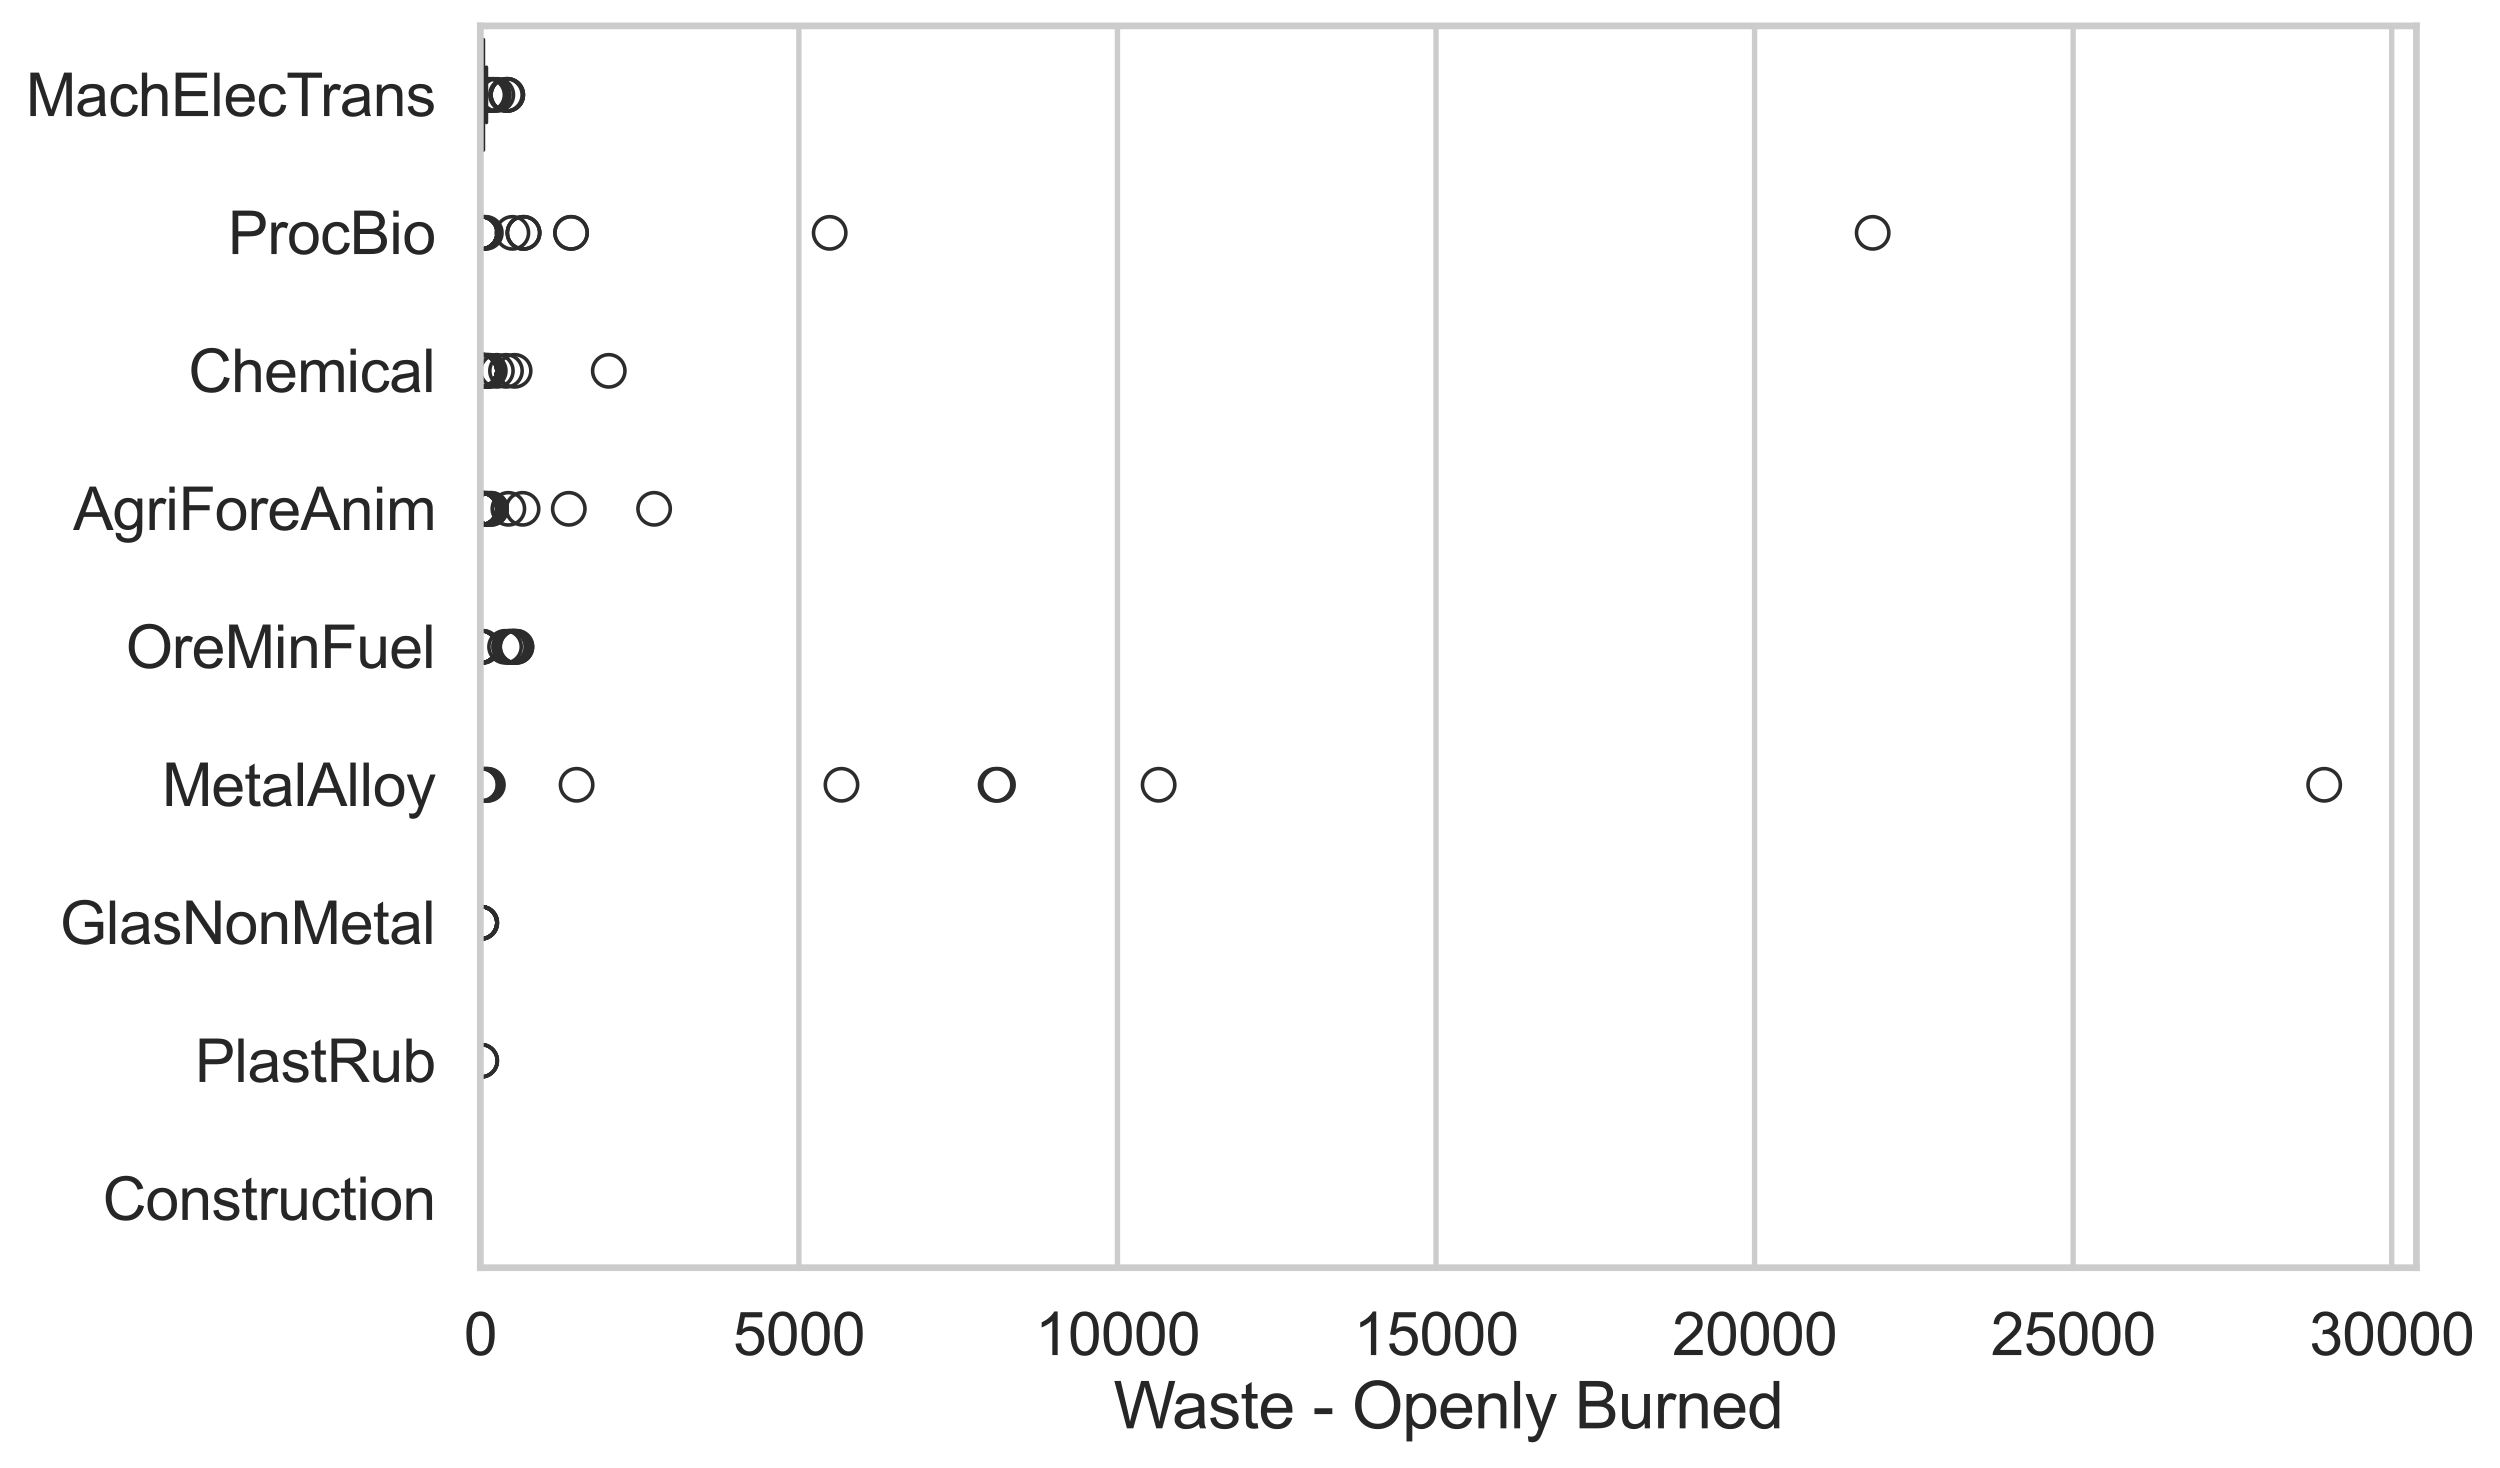 <?xml version="1.0" encoding="utf-8" standalone="no"?>
<!DOCTYPE svg PUBLIC "-//W3C//DTD SVG 1.1//EN"
  "http://www.w3.org/Graphics/SVG/1.1/DTD/svg11.dtd">
<svg xmlns:xlink="http://www.w3.org/1999/xlink" width="695.854pt" height="408.553pt" viewBox="0 0 695.854 408.553" xmlns="http://www.w3.org/2000/svg" version="1.1">
 <defs>
  <style type="text/css">*{stroke-linejoin: round; stroke-linecap: butt}</style>
 </defs>
 <g id="figure_1">
  <g id="patch_1">
   <path d="M 0 408.553 
L 695.854 408.553 
L 695.854 0 
L 0 0 
z
" style="fill: #ffffff"/>
  </g>
  <g id="axes_1">
   <g id="patch_2">
    <path d="M 133.697 352.86 
L 672.585 352.86 
L 672.585 7.2 
L 133.697 7.2 
z
" style="fill: #ffffff"/>
   </g>
   <g id="matplotlib.axis_1">
    <g id="xtick_1">
     <g id="line2d_1">
      <path d="M 133.697 352.86 
L 133.697 7.2 
" clip-path="url(#p5a69082b8e)" style="fill: none; stroke: #cccccc; stroke-width: 1.5; stroke-linecap: round"/>
     </g>
     <g id="text_1">
      <!-- 0 -->
      <g style="fill: #262626" transform="translate(129.109 377.17) scale(0.165 -0.165)">
       <defs>
        <path id="ArialMT-30" d="M 266 2259 
Q 266 3072 433 3567 
Q 600 4063 929 4331 
Q 1259 4600 1759 4600 
Q 2128 4600 2406 4451 
Q 2684 4303 2865 4023 
Q 3047 3744 3150 3342 
Q 3253 2941 3253 2259 
Q 3253 1453 3087 958 
Q 2922 463 2592 192 
Q 2263 -78 1759 -78 
Q 1097 -78 719 397 
Q 266 969 266 2259 
z
M 844 2259 
Q 844 1131 1108 757 
Q 1372 384 1759 384 
Q 2147 384 2411 759 
Q 2675 1134 2675 2259 
Q 2675 3391 2411 3762 
Q 2147 4134 1753 4134 
Q 1366 4134 1134 3806 
Q 844 3388 844 2259 
z
" transform="scale(0.016)"/>
       </defs>
       <use xlink:href="#ArialMT-30"/>
      </g>
     </g>
    </g>
    <g id="xtick_2">
     <g id="line2d_2">
      <path d="M 222.367 352.86 
L 222.367 7.2 
" clip-path="url(#p5a69082b8e)" style="fill: none; stroke: #cccccc; stroke-width: 1.5; stroke-linecap: round"/>
     </g>
     <g id="text_2">
      <!-- 5000 -->
      <g style="fill: #262626" transform="translate(204.016 377.17) scale(0.165 -0.165)">
       <defs>
        <path id="ArialMT-35" d="M 266 1200 
L 856 1250 
Q 922 819 1161 601 
Q 1400 384 1738 384 
Q 2144 384 2425 690 
Q 2706 997 2706 1503 
Q 2706 1984 2436 2262 
Q 2166 2541 1728 2541 
Q 1456 2541 1237 2417 
Q 1019 2294 894 2097 
L 366 2166 
L 809 4519 
L 3088 4519 
L 3088 3981 
L 1259 3981 
L 1013 2750 
Q 1425 3038 1878 3038 
Q 2478 3038 2890 2622 
Q 3303 2206 3303 1553 
Q 3303 931 2941 478 
Q 2500 -78 1738 -78 
Q 1113 -78 717 272 
Q 322 622 266 1200 
z
" transform="scale(0.016)"/>
       </defs>
       <use xlink:href="#ArialMT-35"/>
       <use xlink:href="#ArialMT-30" transform="translate(55.615 0)"/>
       <use xlink:href="#ArialMT-30" transform="translate(111.23 0)"/>
       <use xlink:href="#ArialMT-30" transform="translate(166.846 0)"/>
      </g>
     </g>
    </g>
    <g id="xtick_3">
     <g id="line2d_3">
      <path d="M 311.036 352.86 
L 311.036 7.2 
" clip-path="url(#p5a69082b8e)" style="fill: none; stroke: #cccccc; stroke-width: 1.5; stroke-linecap: round"/>
     </g>
     <g id="text_3">
      <!-- 10000 -->
      <g style="fill: #262626" transform="translate(288.098 377.17) scale(0.165 -0.165)">
       <defs>
        <path id="ArialMT-31" d="M 2384 0 
L 1822 0 
L 1822 3584 
Q 1619 3391 1289 3197 
Q 959 3003 697 2906 
L 697 3450 
Q 1169 3672 1522 3987 
Q 1875 4303 2022 4600 
L 2384 4600 
L 2384 0 
z
" transform="scale(0.016)"/>
       </defs>
       <use xlink:href="#ArialMT-31"/>
       <use xlink:href="#ArialMT-30" transform="translate(55.615 0)"/>
       <use xlink:href="#ArialMT-30" transform="translate(111.23 0)"/>
       <use xlink:href="#ArialMT-30" transform="translate(166.846 0)"/>
       <use xlink:href="#ArialMT-30" transform="translate(222.461 0)"/>
      </g>
     </g>
    </g>
    <g id="xtick_4">
     <g id="line2d_4">
      <path d="M 399.706 352.86 
L 399.706 7.2 
" clip-path="url(#p5a69082b8e)" style="fill: none; stroke: #cccccc; stroke-width: 1.5; stroke-linecap: round"/>
     </g>
     <g id="text_4">
      <!-- 15000 -->
      <g style="fill: #262626" transform="translate(376.767 377.17) scale(0.165 -0.165)">
       <use xlink:href="#ArialMT-31"/>
       <use xlink:href="#ArialMT-35" transform="translate(55.615 0)"/>
       <use xlink:href="#ArialMT-30" transform="translate(111.23 0)"/>
       <use xlink:href="#ArialMT-30" transform="translate(166.846 0)"/>
       <use xlink:href="#ArialMT-30" transform="translate(222.461 0)"/>
      </g>
     </g>
    </g>
    <g id="xtick_5">
     <g id="line2d_5">
      <path d="M 488.376 352.86 
L 488.376 7.2 
" clip-path="url(#p5a69082b8e)" style="fill: none; stroke: #cccccc; stroke-width: 1.5; stroke-linecap: round"/>
     </g>
     <g id="text_5">
      <!-- 20000 -->
      <g style="fill: #262626" transform="translate(465.437 377.17) scale(0.165 -0.165)">
       <defs>
        <path id="ArialMT-32" d="M 3222 541 
L 3222 0 
L 194 0 
Q 188 203 259 391 
Q 375 700 629 1000 
Q 884 1300 1366 1694 
Q 2113 2306 2375 2664 
Q 2638 3022 2638 3341 
Q 2638 3675 2398 3904 
Q 2159 4134 1775 4134 
Q 1369 4134 1125 3890 
Q 881 3647 878 3216 
L 300 3275 
Q 359 3922 746 4261 
Q 1134 4600 1788 4600 
Q 2447 4600 2831 4234 
Q 3216 3869 3216 3328 
Q 3216 3053 3103 2787 
Q 2991 2522 2730 2228 
Q 2469 1934 1863 1422 
Q 1356 997 1212 845 
Q 1069 694 975 541 
L 3222 541 
z
" transform="scale(0.016)"/>
       </defs>
       <use xlink:href="#ArialMT-32"/>
       <use xlink:href="#ArialMT-30" transform="translate(55.615 0)"/>
       <use xlink:href="#ArialMT-30" transform="translate(111.23 0)"/>
       <use xlink:href="#ArialMT-30" transform="translate(166.846 0)"/>
       <use xlink:href="#ArialMT-30" transform="translate(222.461 0)"/>
      </g>
     </g>
    </g>
    <g id="xtick_6">
     <g id="line2d_6">
      <path d="M 577.046 352.86 
L 577.046 7.2 
" clip-path="url(#p5a69082b8e)" style="fill: none; stroke: #cccccc; stroke-width: 1.5; stroke-linecap: round"/>
     </g>
     <g id="text_6">
      <!-- 25000 -->
      <g style="fill: #262626" transform="translate(554.107 377.17) scale(0.165 -0.165)">
       <use xlink:href="#ArialMT-32"/>
       <use xlink:href="#ArialMT-35" transform="translate(55.615 0)"/>
       <use xlink:href="#ArialMT-30" transform="translate(111.23 0)"/>
       <use xlink:href="#ArialMT-30" transform="translate(166.846 0)"/>
       <use xlink:href="#ArialMT-30" transform="translate(222.461 0)"/>
      </g>
     </g>
    </g>
    <g id="xtick_7">
     <g id="line2d_7">
      <path d="M 665.716 352.86 
L 665.716 7.2 
" clip-path="url(#p5a69082b8e)" style="fill: none; stroke: #cccccc; stroke-width: 1.5; stroke-linecap: round"/>
     </g>
     <g id="text_7">
      <!-- 30000 -->
      <g style="fill: #262626" transform="translate(642.777 377.17) scale(0.165 -0.165)">
       <defs>
        <path id="ArialMT-33" d="M 269 1209 
L 831 1284 
Q 928 806 1161 595 
Q 1394 384 1728 384 
Q 2125 384 2398 659 
Q 2672 934 2672 1341 
Q 2672 1728 2419 1979 
Q 2166 2231 1775 2231 
Q 1616 2231 1378 2169 
L 1441 2663 
Q 1497 2656 1531 2656 
Q 1891 2656 2178 2843 
Q 2466 3031 2466 3422 
Q 2466 3731 2256 3934 
Q 2047 4138 1716 4138 
Q 1388 4138 1169 3931 
Q 950 3725 888 3313 
L 325 3413 
Q 428 3978 793 4289 
Q 1159 4600 1703 4600 
Q 2078 4600 2393 4439 
Q 2709 4278 2876 4000 
Q 3044 3722 3044 3409 
Q 3044 3113 2884 2869 
Q 2725 2625 2413 2481 
Q 2819 2388 3044 2092 
Q 3269 1797 3269 1353 
Q 3269 753 2831 336 
Q 2394 -81 1725 -81 
Q 1122 -81 723 278 
Q 325 638 269 1209 
z
" transform="scale(0.016)"/>
       </defs>
       <use xlink:href="#ArialMT-33"/>
       <use xlink:href="#ArialMT-30" transform="translate(55.615 0)"/>
       <use xlink:href="#ArialMT-30" transform="translate(111.23 0)"/>
       <use xlink:href="#ArialMT-30" transform="translate(166.846 0)"/>
       <use xlink:href="#ArialMT-30" transform="translate(222.461 0)"/>
      </g>
     </g>
    </g>
    <g id="text_8">
     <!-- Waste - Openly Burned -->
     <g style="fill: #262626" transform="translate(309.942 397.564) scale(0.18 -0.18)">
      <defs>
       <path id="ArialMT-57" d="M 1294 0 
L 78 4581 
L 700 4581 
L 1397 1578 
Q 1509 1106 1591 641 
Q 1766 1375 1797 1488 
L 2669 4581 
L 3400 4581 
L 4056 2263 
Q 4303 1400 4413 641 
Q 4500 1075 4641 1638 
L 5359 4581 
L 5969 4581 
L 4713 0 
L 4128 0 
L 3163 3491 
Q 3041 3928 3019 4028 
Q 2947 3713 2884 3491 
L 1913 0 
L 1294 0 
z
" transform="scale(0.016)"/>
       <path id="ArialMT-61" d="M 2588 409 
Q 2275 144 1986 34 
Q 1697 -75 1366 -75 
Q 819 -75 525 192 
Q 231 459 231 875 
Q 231 1119 342 1320 
Q 453 1522 633 1644 
Q 813 1766 1038 1828 
Q 1203 1872 1538 1913 
Q 2219 1994 2541 2106 
Q 2544 2222 2544 2253 
Q 2544 2597 2384 2738 
Q 2169 2928 1744 2928 
Q 1347 2928 1158 2789 
Q 969 2650 878 2297 
L 328 2372 
Q 403 2725 575 2942 
Q 747 3159 1072 3276 
Q 1397 3394 1825 3394 
Q 2250 3394 2515 3294 
Q 2781 3194 2906 3042 
Q 3031 2891 3081 2659 
Q 3109 2516 3109 2141 
L 3109 1391 
Q 3109 606 3145 398 
Q 3181 191 3288 0 
L 2700 0 
Q 2613 175 2588 409 
z
M 2541 1666 
Q 2234 1541 1622 1453 
Q 1275 1403 1131 1340 
Q 988 1278 909 1158 
Q 831 1038 831 891 
Q 831 666 1001 516 
Q 1172 366 1500 366 
Q 1825 366 2078 508 
Q 2331 650 2450 897 
Q 2541 1088 2541 1459 
L 2541 1666 
z
" transform="scale(0.016)"/>
       <path id="ArialMT-73" d="M 197 991 
L 753 1078 
Q 800 744 1014 566 
Q 1228 388 1613 388 
Q 2000 388 2187 545 
Q 2375 703 2375 916 
Q 2375 1106 2209 1216 
Q 2094 1291 1634 1406 
Q 1016 1563 777 1677 
Q 538 1791 414 1992 
Q 291 2194 291 2438 
Q 291 2659 392 2848 
Q 494 3038 669 3163 
Q 800 3259 1026 3326 
Q 1253 3394 1513 3394 
Q 1903 3394 2198 3281 
Q 2494 3169 2634 2976 
Q 2775 2784 2828 2463 
L 2278 2388 
Q 2241 2644 2061 2787 
Q 1881 2931 1553 2931 
Q 1166 2931 1000 2803 
Q 834 2675 834 2503 
Q 834 2394 903 2306 
Q 972 2216 1119 2156 
Q 1203 2125 1616 2013 
Q 2213 1853 2448 1751 
Q 2684 1650 2818 1456 
Q 2953 1263 2953 975 
Q 2953 694 2789 445 
Q 2625 197 2315 61 
Q 2006 -75 1616 -75 
Q 969 -75 630 194 
Q 291 463 197 991 
z
" transform="scale(0.016)"/>
       <path id="ArialMT-74" d="M 1650 503 
L 1731 6 
Q 1494 -44 1306 -44 
Q 1000 -44 831 53 
Q 663 150 594 308 
Q 525 466 525 972 
L 525 2881 
L 113 2881 
L 113 3319 
L 525 3319 
L 525 4141 
L 1084 4478 
L 1084 3319 
L 1650 3319 
L 1650 2881 
L 1084 2881 
L 1084 941 
Q 1084 700 1114 631 
Q 1144 563 1211 522 
Q 1278 481 1403 481 
Q 1497 481 1650 503 
z
" transform="scale(0.016)"/>
       <path id="ArialMT-65" d="M 2694 1069 
L 3275 997 
Q 3138 488 2766 206 
Q 2394 -75 1816 -75 
Q 1088 -75 661 373 
Q 234 822 234 1631 
Q 234 2469 665 2931 
Q 1097 3394 1784 3394 
Q 2450 3394 2872 2941 
Q 3294 2488 3294 1666 
Q 3294 1616 3291 1516 
L 816 1516 
Q 847 969 1125 678 
Q 1403 388 1819 388 
Q 2128 388 2347 550 
Q 2566 713 2694 1069 
z
M 847 1978 
L 2700 1978 
Q 2663 2397 2488 2606 
Q 2219 2931 1791 2931 
Q 1403 2931 1139 2672 
Q 875 2413 847 1978 
z
" transform="scale(0.016)"/>
       <path id="ArialMT-20" transform="scale(0.016)"/>
       <path id="ArialMT-2d" d="M 203 1375 
L 203 1941 
L 1931 1941 
L 1931 1375 
L 203 1375 
z
" transform="scale(0.016)"/>
       <path id="ArialMT-4f" d="M 309 2231 
Q 309 3372 921 4017 
Q 1534 4663 2503 4663 
Q 3138 4663 3647 4359 
Q 4156 4056 4423 3514 
Q 4691 2972 4691 2284 
Q 4691 1588 4409 1038 
Q 4128 488 3612 205 
Q 3097 -78 2500 -78 
Q 1853 -78 1343 234 
Q 834 547 571 1087 
Q 309 1628 309 2231 
z
M 934 2222 
Q 934 1394 1379 917 
Q 1825 441 2497 441 
Q 3181 441 3623 922 
Q 4066 1403 4066 2288 
Q 4066 2847 3877 3264 
Q 3688 3681 3323 3911 
Q 2959 4141 2506 4141 
Q 1863 4141 1398 3698 
Q 934 3256 934 2222 
z
" transform="scale(0.016)"/>
       <path id="ArialMT-70" d="M 422 -1272 
L 422 3319 
L 934 3319 
L 934 2888 
Q 1116 3141 1344 3267 
Q 1572 3394 1897 3394 
Q 2322 3394 2647 3175 
Q 2972 2956 3137 2557 
Q 3303 2159 3303 1684 
Q 3303 1175 3120 767 
Q 2938 359 2589 142 
Q 2241 -75 1856 -75 
Q 1575 -75 1351 44 
Q 1128 163 984 344 
L 984 -1272 
L 422 -1272 
z
M 931 1641 
Q 931 1000 1190 694 
Q 1450 388 1819 388 
Q 2194 388 2461 705 
Q 2728 1022 2728 1688 
Q 2728 2322 2467 2637 
Q 2206 2953 1844 2953 
Q 1484 2953 1207 2617 
Q 931 2281 931 1641 
z
" transform="scale(0.016)"/>
       <path id="ArialMT-6e" d="M 422 0 
L 422 3319 
L 928 3319 
L 928 2847 
Q 1294 3394 1984 3394 
Q 2284 3394 2536 3286 
Q 2788 3178 2913 3003 
Q 3038 2828 3088 2588 
Q 3119 2431 3119 2041 
L 3119 0 
L 2556 0 
L 2556 2019 
Q 2556 2363 2490 2533 
Q 2425 2703 2258 2804 
Q 2091 2906 1866 2906 
Q 1506 2906 1245 2678 
Q 984 2450 984 1813 
L 984 0 
L 422 0 
z
" transform="scale(0.016)"/>
       <path id="ArialMT-6c" d="M 409 0 
L 409 4581 
L 972 4581 
L 972 0 
L 409 0 
z
" transform="scale(0.016)"/>
       <path id="ArialMT-79" d="M 397 -1278 
L 334 -750 
Q 519 -800 656 -800 
Q 844 -800 956 -737 
Q 1069 -675 1141 -563 
Q 1194 -478 1313 -144 
Q 1328 -97 1363 -6 
L 103 3319 
L 709 3319 
L 1400 1397 
Q 1534 1031 1641 628 
Q 1738 1016 1872 1384 
L 2581 3319 
L 3144 3319 
L 1881 -56 
Q 1678 -603 1566 -809 
Q 1416 -1088 1222 -1217 
Q 1028 -1347 759 -1347 
Q 597 -1347 397 -1278 
z
" transform="scale(0.016)"/>
       <path id="ArialMT-42" d="M 469 0 
L 469 4581 
L 2188 4581 
Q 2713 4581 3030 4442 
Q 3347 4303 3526 4014 
Q 3706 3725 3706 3409 
Q 3706 3116 3547 2856 
Q 3388 2597 3066 2438 
Q 3481 2316 3704 2022 
Q 3928 1728 3928 1328 
Q 3928 1006 3792 729 
Q 3656 453 3456 303 
Q 3256 153 2954 76 
Q 2653 0 2216 0 
L 469 0 
z
M 1075 2656 
L 2066 2656 
Q 2469 2656 2644 2709 
Q 2875 2778 2992 2937 
Q 3109 3097 3109 3338 
Q 3109 3566 3000 3739 
Q 2891 3913 2687 3977 
Q 2484 4041 1991 4041 
L 1075 4041 
L 1075 2656 
z
M 1075 541 
L 2216 541 
Q 2509 541 2628 563 
Q 2838 600 2978 687 
Q 3119 775 3209 942 
Q 3300 1109 3300 1328 
Q 3300 1584 3169 1773 
Q 3038 1963 2805 2039 
Q 2572 2116 2134 2116 
L 1075 2116 
L 1075 541 
z
" transform="scale(0.016)"/>
       <path id="ArialMT-75" d="M 2597 0 
L 2597 488 
Q 2209 -75 1544 -75 
Q 1250 -75 995 37 
Q 741 150 617 320 
Q 494 491 444 738 
Q 409 903 409 1263 
L 409 3319 
L 972 3319 
L 972 1478 
Q 972 1038 1006 884 
Q 1059 663 1231 536 
Q 1403 409 1656 409 
Q 1909 409 2131 539 
Q 2353 669 2445 892 
Q 2538 1116 2538 1541 
L 2538 3319 
L 3100 3319 
L 3100 0 
L 2597 0 
z
" transform="scale(0.016)"/>
       <path id="ArialMT-72" d="M 416 0 
L 416 3319 
L 922 3319 
L 922 2816 
Q 1116 3169 1280 3281 
Q 1444 3394 1641 3394 
Q 1925 3394 2219 3213 
L 2025 2691 
Q 1819 2813 1613 2813 
Q 1428 2813 1281 2702 
Q 1134 2591 1072 2394 
Q 978 2094 978 1738 
L 978 0 
L 416 0 
z
" transform="scale(0.016)"/>
       <path id="ArialMT-64" d="M 2575 0 
L 2575 419 
Q 2259 -75 1647 -75 
Q 1250 -75 917 144 
Q 584 363 401 755 
Q 219 1147 219 1656 
Q 219 2153 384 2558 
Q 550 2963 881 3178 
Q 1213 3394 1622 3394 
Q 1922 3394 2156 3267 
Q 2391 3141 2538 2938 
L 2538 4581 
L 3097 4581 
L 3097 0 
L 2575 0 
z
M 797 1656 
Q 797 1019 1065 703 
Q 1334 388 1700 388 
Q 2069 388 2326 689 
Q 2584 991 2584 1609 
Q 2584 2291 2321 2609 
Q 2059 2928 1675 2928 
Q 1300 2928 1048 2622 
Q 797 2316 797 1656 
z
" transform="scale(0.016)"/>
      </defs>
      <use xlink:href="#ArialMT-57"/>
      <use xlink:href="#ArialMT-61" transform="translate(90.635 0)"/>
      <use xlink:href="#ArialMT-73" transform="translate(146.25 0)"/>
      <use xlink:href="#ArialMT-74" transform="translate(196.25 0)"/>
      <use xlink:href="#ArialMT-65" transform="translate(224.033 0)"/>
      <use xlink:href="#ArialMT-20" transform="translate(279.648 0)"/>
      <use xlink:href="#ArialMT-2d" transform="translate(307.432 0)"/>
      <use xlink:href="#ArialMT-20" transform="translate(340.732 0)"/>
      <use xlink:href="#ArialMT-4f" transform="translate(368.516 0)"/>
      <use xlink:href="#ArialMT-70" transform="translate(446.299 0)"/>
      <use xlink:href="#ArialMT-65" transform="translate(501.914 0)"/>
      <use xlink:href="#ArialMT-6e" transform="translate(557.529 0)"/>
      <use xlink:href="#ArialMT-6c" transform="translate(613.145 0)"/>
      <use xlink:href="#ArialMT-79" transform="translate(635.361 0)"/>
      <use xlink:href="#ArialMT-20" transform="translate(685.361 0)"/>
      <use xlink:href="#ArialMT-42" transform="translate(713.145 0)"/>
      <use xlink:href="#ArialMT-75" transform="translate(779.844 0)"/>
      <use xlink:href="#ArialMT-72" transform="translate(835.459 0)"/>
      <use xlink:href="#ArialMT-6e" transform="translate(868.76 0)"/>
      <use xlink:href="#ArialMT-65" transform="translate(924.375 0)"/>
      <use xlink:href="#ArialMT-64" transform="translate(979.99 0)"/>
     </g>
    </g>
   </g>
   <g id="matplotlib.axis_2">
    <g id="ytick_1">
     <g id="text_9">
      <!-- MachElecTrans -->
      <g style="fill: #262626" transform="translate(7.2 32.309) scale(0.165 -0.165)">
       <defs>
        <path id="ArialMT-4d" d="M 475 0 
L 475 4581 
L 1388 4581 
L 2472 1338 
Q 2622 884 2691 659 
Q 2769 909 2934 1394 
L 4031 4581 
L 4847 4581 
L 4847 0 
L 4263 0 
L 4263 3834 
L 2931 0 
L 2384 0 
L 1059 3900 
L 1059 0 
L 475 0 
z
" transform="scale(0.016)"/>
        <path id="ArialMT-63" d="M 2588 1216 
L 3141 1144 
Q 3050 572 2676 248 
Q 2303 -75 1759 -75 
Q 1078 -75 664 370 
Q 250 816 250 1647 
Q 250 2184 428 2587 
Q 606 2991 970 3192 
Q 1334 3394 1763 3394 
Q 2303 3394 2647 3120 
Q 2991 2847 3088 2344 
L 2541 2259 
Q 2463 2594 2264 2762 
Q 2066 2931 1784 2931 
Q 1359 2931 1093 2626 
Q 828 2322 828 1663 
Q 828 994 1084 691 
Q 1341 388 1753 388 
Q 2084 388 2306 591 
Q 2528 794 2588 1216 
z
" transform="scale(0.016)"/>
        <path id="ArialMT-68" d="M 422 0 
L 422 4581 
L 984 4581 
L 984 2938 
Q 1378 3394 1978 3394 
Q 2347 3394 2619 3248 
Q 2891 3103 3008 2847 
Q 3125 2591 3125 2103 
L 3125 0 
L 2563 0 
L 2563 2103 
Q 2563 2525 2380 2717 
Q 2197 2909 1863 2909 
Q 1613 2909 1392 2779 
Q 1172 2650 1078 2428 
Q 984 2206 984 1816 
L 984 0 
L 422 0 
z
" transform="scale(0.016)"/>
        <path id="ArialMT-45" d="M 506 0 
L 506 4581 
L 3819 4581 
L 3819 4041 
L 1113 4041 
L 1113 2638 
L 3647 2638 
L 3647 2100 
L 1113 2100 
L 1113 541 
L 3925 541 
L 3925 0 
L 506 0 
z
" transform="scale(0.016)"/>
        <path id="ArialMT-54" d="M 1659 0 
L 1659 4041 
L 150 4041 
L 150 4581 
L 3781 4581 
L 3781 4041 
L 2266 4041 
L 2266 0 
L 1659 0 
z
" transform="scale(0.016)"/>
       </defs>
       <use xlink:href="#ArialMT-4d"/>
       <use xlink:href="#ArialMT-61" transform="translate(83.301 0)"/>
       <use xlink:href="#ArialMT-63" transform="translate(138.916 0)"/>
       <use xlink:href="#ArialMT-68" transform="translate(188.916 0)"/>
       <use xlink:href="#ArialMT-45" transform="translate(244.531 0)"/>
       <use xlink:href="#ArialMT-6c" transform="translate(311.23 0)"/>
       <use xlink:href="#ArialMT-65" transform="translate(333.447 0)"/>
       <use xlink:href="#ArialMT-63" transform="translate(389.062 0)"/>
       <use xlink:href="#ArialMT-54" transform="translate(439.062 0)"/>
       <use xlink:href="#ArialMT-72" transform="translate(496.396 0)"/>
       <use xlink:href="#ArialMT-61" transform="translate(529.697 0)"/>
       <use xlink:href="#ArialMT-6e" transform="translate(585.312 0)"/>
       <use xlink:href="#ArialMT-73" transform="translate(640.928 0)"/>
      </g>
     </g>
    </g>
    <g id="ytick_2">
     <g id="text_10">
      <!-- ProcBio -->
      <g style="fill: #262626" transform="translate(63.424 70.715) scale(0.165 -0.165)">
       <defs>
        <path id="ArialMT-50" d="M 494 0 
L 494 4581 
L 2222 4581 
Q 2678 4581 2919 4538 
Q 3256 4481 3484 4323 
Q 3713 4166 3852 3881 
Q 3991 3597 3991 3256 
Q 3991 2672 3619 2267 
Q 3247 1863 2275 1863 
L 1100 1863 
L 1100 0 
L 494 0 
z
M 1100 2403 
L 2284 2403 
Q 2872 2403 3119 2622 
Q 3366 2841 3366 3238 
Q 3366 3525 3220 3729 
Q 3075 3934 2838 4000 
Q 2684 4041 2272 4041 
L 1100 4041 
L 1100 2403 
z
" transform="scale(0.016)"/>
        <path id="ArialMT-6f" d="M 213 1659 
Q 213 2581 725 3025 
Q 1153 3394 1769 3394 
Q 2453 3394 2887 2945 
Q 3322 2497 3322 1706 
Q 3322 1066 3130 698 
Q 2938 331 2570 128 
Q 2203 -75 1769 -75 
Q 1072 -75 642 372 
Q 213 819 213 1659 
z
M 791 1659 
Q 791 1022 1069 705 
Q 1347 388 1769 388 
Q 2188 388 2466 706 
Q 2744 1025 2744 1678 
Q 2744 2294 2464 2611 
Q 2184 2928 1769 2928 
Q 1347 2928 1069 2612 
Q 791 2297 791 1659 
z
" transform="scale(0.016)"/>
        <path id="ArialMT-69" d="M 425 3934 
L 425 4581 
L 988 4581 
L 988 3934 
L 425 3934 
z
M 425 0 
L 425 3319 
L 988 3319 
L 988 0 
L 425 0 
z
" transform="scale(0.016)"/>
       </defs>
       <use xlink:href="#ArialMT-50"/>
       <use xlink:href="#ArialMT-72" transform="translate(66.699 0)"/>
       <use xlink:href="#ArialMT-6f" transform="translate(100 0)"/>
       <use xlink:href="#ArialMT-63" transform="translate(155.615 0)"/>
       <use xlink:href="#ArialMT-42" transform="translate(205.615 0)"/>
       <use xlink:href="#ArialMT-69" transform="translate(272.314 0)"/>
       <use xlink:href="#ArialMT-6f" transform="translate(294.531 0)"/>
      </g>
     </g>
    </g>
    <g id="ytick_3">
     <g id="text_11">
      <!-- Chemical -->
      <g style="fill: #262626" transform="translate(52.428 109.122) scale(0.165 -0.165)">
       <defs>
        <path id="ArialMT-43" d="M 3763 1606 
L 4369 1453 
Q 4178 706 3683 314 
Q 3188 -78 2472 -78 
Q 1731 -78 1267 223 
Q 803 525 561 1097 
Q 319 1669 319 2325 
Q 319 3041 592 3573 
Q 866 4106 1370 4382 
Q 1875 4659 2481 4659 
Q 3169 4659 3637 4309 
Q 4106 3959 4291 3325 
L 3694 3184 
Q 3534 3684 3231 3912 
Q 2928 4141 2469 4141 
Q 1941 4141 1586 3887 
Q 1231 3634 1087 3207 
Q 944 2781 944 2328 
Q 944 1744 1114 1308 
Q 1284 872 1643 656 
Q 2003 441 2422 441 
Q 2931 441 3284 734 
Q 3638 1028 3763 1606 
z
" transform="scale(0.016)"/>
        <path id="ArialMT-6d" d="M 422 0 
L 422 3319 
L 925 3319 
L 925 2853 
Q 1081 3097 1340 3245 
Q 1600 3394 1931 3394 
Q 2300 3394 2536 3241 
Q 2772 3088 2869 2813 
Q 3263 3394 3894 3394 
Q 4388 3394 4653 3120 
Q 4919 2847 4919 2278 
L 4919 0 
L 4359 0 
L 4359 2091 
Q 4359 2428 4304 2576 
Q 4250 2725 4106 2815 
Q 3963 2906 3769 2906 
Q 3419 2906 3187 2673 
Q 2956 2441 2956 1928 
L 2956 0 
L 2394 0 
L 2394 2156 
Q 2394 2531 2256 2718 
Q 2119 2906 1806 2906 
Q 1569 2906 1367 2781 
Q 1166 2656 1075 2415 
Q 984 2175 984 1722 
L 984 0 
L 422 0 
z
" transform="scale(0.016)"/>
       </defs>
       <use xlink:href="#ArialMT-43"/>
       <use xlink:href="#ArialMT-68" transform="translate(72.217 0)"/>
       <use xlink:href="#ArialMT-65" transform="translate(127.832 0)"/>
       <use xlink:href="#ArialMT-6d" transform="translate(183.447 0)"/>
       <use xlink:href="#ArialMT-69" transform="translate(266.748 0)"/>
       <use xlink:href="#ArialMT-63" transform="translate(288.965 0)"/>
       <use xlink:href="#ArialMT-61" transform="translate(338.965 0)"/>
       <use xlink:href="#ArialMT-6c" transform="translate(394.58 0)"/>
      </g>
     </g>
    </g>
    <g id="ytick_4">
     <g id="text_12">
      <!-- AgriForeAnim -->
      <g style="fill: #262626" transform="translate(20.341 147.529) scale(0.165 -0.165)">
       <defs>
        <path id="ArialMT-41" d="M -9 0 
L 1750 4581 
L 2403 4581 
L 4278 0 
L 3588 0 
L 3053 1388 
L 1138 1388 
L 634 0 
L -9 0 
z
M 1313 1881 
L 2866 1881 
L 2388 3150 
Q 2169 3728 2063 4100 
Q 1975 3659 1816 3225 
L 1313 1881 
z
" transform="scale(0.016)"/>
        <path id="ArialMT-67" d="M 319 -275 
L 866 -356 
Q 900 -609 1056 -725 
Q 1266 -881 1628 -881 
Q 2019 -881 2231 -725 
Q 2444 -569 2519 -288 
Q 2563 -116 2559 434 
Q 2191 0 1641 0 
Q 956 0 581 494 
Q 206 988 206 1678 
Q 206 2153 378 2554 
Q 550 2956 876 3175 
Q 1203 3394 1644 3394 
Q 2231 3394 2613 2919 
L 2613 3319 
L 3131 3319 
L 3131 450 
Q 3131 -325 2973 -648 
Q 2816 -972 2473 -1159 
Q 2131 -1347 1631 -1347 
Q 1038 -1347 672 -1080 
Q 306 -813 319 -275 
z
M 784 1719 
Q 784 1066 1043 766 
Q 1303 466 1694 466 
Q 2081 466 2343 764 
Q 2606 1063 2606 1700 
Q 2606 2309 2336 2618 
Q 2066 2928 1684 2928 
Q 1309 2928 1046 2623 
Q 784 2319 784 1719 
z
" transform="scale(0.016)"/>
        <path id="ArialMT-46" d="M 525 0 
L 525 4581 
L 3616 4581 
L 3616 4041 
L 1131 4041 
L 1131 2622 
L 3281 2622 
L 3281 2081 
L 1131 2081 
L 1131 0 
L 525 0 
z
" transform="scale(0.016)"/>
       </defs>
       <use xlink:href="#ArialMT-41"/>
       <use xlink:href="#ArialMT-67" transform="translate(66.699 0)"/>
       <use xlink:href="#ArialMT-72" transform="translate(122.314 0)"/>
       <use xlink:href="#ArialMT-69" transform="translate(155.615 0)"/>
       <use xlink:href="#ArialMT-46" transform="translate(177.832 0)"/>
       <use xlink:href="#ArialMT-6f" transform="translate(238.916 0)"/>
       <use xlink:href="#ArialMT-72" transform="translate(294.531 0)"/>
       <use xlink:href="#ArialMT-65" transform="translate(327.832 0)"/>
       <use xlink:href="#ArialMT-41" transform="translate(383.447 0)"/>
       <use xlink:href="#ArialMT-6e" transform="translate(450.146 0)"/>
       <use xlink:href="#ArialMT-69" transform="translate(505.762 0)"/>
       <use xlink:href="#ArialMT-6d" transform="translate(527.979 0)"/>
      </g>
     </g>
    </g>
    <g id="ytick_5">
     <g id="text_13">
      <!-- OreMinFuel -->
      <g style="fill: #262626" transform="translate(35.013 185.935) scale(0.165 -0.165)">
       <use xlink:href="#ArialMT-4f"/>
       <use xlink:href="#ArialMT-72" transform="translate(77.783 0)"/>
       <use xlink:href="#ArialMT-65" transform="translate(111.084 0)"/>
       <use xlink:href="#ArialMT-4d" transform="translate(166.699 0)"/>
       <use xlink:href="#ArialMT-69" transform="translate(250 0)"/>
       <use xlink:href="#ArialMT-6e" transform="translate(272.217 0)"/>
       <use xlink:href="#ArialMT-46" transform="translate(327.832 0)"/>
       <use xlink:href="#ArialMT-75" transform="translate(388.916 0)"/>
       <use xlink:href="#ArialMT-65" transform="translate(444.531 0)"/>
       <use xlink:href="#ArialMT-6c" transform="translate(500.146 0)"/>
      </g>
     </g>
    </g>
    <g id="ytick_6">
     <g id="text_14">
      <!-- MetalAlloy -->
      <g style="fill: #262626" transform="translate(45.088 224.342) scale(0.165 -0.165)">
       <use xlink:href="#ArialMT-4d"/>
       <use xlink:href="#ArialMT-65" transform="translate(83.301 0)"/>
       <use xlink:href="#ArialMT-74" transform="translate(138.916 0)"/>
       <use xlink:href="#ArialMT-61" transform="translate(166.699 0)"/>
       <use xlink:href="#ArialMT-6c" transform="translate(222.314 0)"/>
       <use xlink:href="#ArialMT-41" transform="translate(244.531 0)"/>
       <use xlink:href="#ArialMT-6c" transform="translate(311.23 0)"/>
       <use xlink:href="#ArialMT-6c" transform="translate(333.447 0)"/>
       <use xlink:href="#ArialMT-6f" transform="translate(355.664 0)"/>
       <use xlink:href="#ArialMT-79" transform="translate(411.279 0)"/>
      </g>
     </g>
    </g>
    <g id="ytick_7">
     <g id="text_15">
      <!-- GlasNonMetal -->
      <g style="fill: #262626" transform="translate(16.659 262.749) scale(0.165 -0.165)">
       <defs>
        <path id="ArialMT-47" d="M 2638 1797 
L 2638 2334 
L 4578 2338 
L 4578 638 
Q 4131 281 3656 101 
Q 3181 -78 2681 -78 
Q 2006 -78 1454 211 
Q 903 500 622 1047 
Q 341 1594 341 2269 
Q 341 2938 620 3517 
Q 900 4097 1425 4378 
Q 1950 4659 2634 4659 
Q 3131 4659 3532 4498 
Q 3934 4338 4162 4050 
Q 4391 3763 4509 3300 
L 3963 3150 
Q 3859 3500 3706 3700 
Q 3553 3900 3268 4020 
Q 2984 4141 2638 4141 
Q 2222 4141 1919 4014 
Q 1616 3888 1430 3681 
Q 1244 3475 1141 3228 
Q 966 2803 966 2306 
Q 966 1694 1177 1281 
Q 1388 869 1791 669 
Q 2194 469 2647 469 
Q 3041 469 3416 620 
Q 3791 772 3984 944 
L 3984 1797 
L 2638 1797 
z
" transform="scale(0.016)"/>
        <path id="ArialMT-4e" d="M 488 0 
L 488 4581 
L 1109 4581 
L 3516 984 
L 3516 4581 
L 4097 4581 
L 4097 0 
L 3475 0 
L 1069 3600 
L 1069 0 
L 488 0 
z
" transform="scale(0.016)"/>
       </defs>
       <use xlink:href="#ArialMT-47"/>
       <use xlink:href="#ArialMT-6c" transform="translate(77.783 0)"/>
       <use xlink:href="#ArialMT-61" transform="translate(100 0)"/>
       <use xlink:href="#ArialMT-73" transform="translate(155.615 0)"/>
       <use xlink:href="#ArialMT-4e" transform="translate(205.615 0)"/>
       <use xlink:href="#ArialMT-6f" transform="translate(277.832 0)"/>
       <use xlink:href="#ArialMT-6e" transform="translate(333.447 0)"/>
       <use xlink:href="#ArialMT-4d" transform="translate(389.062 0)"/>
       <use xlink:href="#ArialMT-65" transform="translate(472.363 0)"/>
       <use xlink:href="#ArialMT-74" transform="translate(527.979 0)"/>
       <use xlink:href="#ArialMT-61" transform="translate(555.762 0)"/>
       <use xlink:href="#ArialMT-6c" transform="translate(611.377 0)"/>
      </g>
     </g>
    </g>
    <g id="ytick_8">
     <g id="text_16">
      <!-- PlastRub -->
      <g style="fill: #262626" transform="translate(54.248 301.155) scale(0.165 -0.165)">
       <defs>
        <path id="ArialMT-52" d="M 503 0 
L 503 4581 
L 2534 4581 
Q 3147 4581 3465 4457 
Q 3784 4334 3975 4021 
Q 4166 3709 4166 3331 
Q 4166 2844 3850 2509 
Q 3534 2175 2875 2084 
Q 3116 1969 3241 1856 
Q 3506 1613 3744 1247 
L 4541 0 
L 3778 0 
L 3172 953 
Q 2906 1366 2734 1584 
Q 2563 1803 2427 1890 
Q 2291 1978 2150 2013 
Q 2047 2034 1813 2034 
L 1109 2034 
L 1109 0 
L 503 0 
z
M 1109 2559 
L 2413 2559 
Q 2828 2559 3062 2645 
Q 3297 2731 3419 2920 
Q 3541 3109 3541 3331 
Q 3541 3656 3305 3865 
Q 3069 4075 2559 4075 
L 1109 4075 
L 1109 2559 
z
" transform="scale(0.016)"/>
        <path id="ArialMT-62" d="M 941 0 
L 419 0 
L 419 4581 
L 981 4581 
L 981 2947 
Q 1338 3394 1891 3394 
Q 2197 3394 2470 3270 
Q 2744 3147 2920 2923 
Q 3097 2700 3197 2384 
Q 3297 2069 3297 1709 
Q 3297 856 2875 390 
Q 2453 -75 1863 -75 
Q 1275 -75 941 416 
L 941 0 
z
M 934 1684 
Q 934 1088 1097 822 
Q 1363 388 1816 388 
Q 2184 388 2453 708 
Q 2722 1028 2722 1663 
Q 2722 2313 2464 2622 
Q 2206 2931 1841 2931 
Q 1472 2931 1203 2611 
Q 934 2291 934 1684 
z
" transform="scale(0.016)"/>
       </defs>
       <use xlink:href="#ArialMT-50"/>
       <use xlink:href="#ArialMT-6c" transform="translate(66.699 0)"/>
       <use xlink:href="#ArialMT-61" transform="translate(88.916 0)"/>
       <use xlink:href="#ArialMT-73" transform="translate(144.531 0)"/>
       <use xlink:href="#ArialMT-74" transform="translate(194.531 0)"/>
       <use xlink:href="#ArialMT-52" transform="translate(222.314 0)"/>
       <use xlink:href="#ArialMT-75" transform="translate(294.531 0)"/>
       <use xlink:href="#ArialMT-62" transform="translate(350.146 0)"/>
      </g>
     </g>
    </g>
    <g id="ytick_9">
     <g id="text_17">
      <!-- Construction -->
      <g style="fill: #262626" transform="translate(28.575 339.562) scale(0.165 -0.165)">
       <use xlink:href="#ArialMT-43"/>
       <use xlink:href="#ArialMT-6f" transform="translate(72.217 0)"/>
       <use xlink:href="#ArialMT-6e" transform="translate(127.832 0)"/>
       <use xlink:href="#ArialMT-73" transform="translate(183.447 0)"/>
       <use xlink:href="#ArialMT-74" transform="translate(233.447 0)"/>
       <use xlink:href="#ArialMT-72" transform="translate(261.23 0)"/>
       <use xlink:href="#ArialMT-75" transform="translate(294.531 0)"/>
       <use xlink:href="#ArialMT-63" transform="translate(350.146 0)"/>
       <use xlink:href="#ArialMT-74" transform="translate(400.146 0)"/>
       <use xlink:href="#ArialMT-69" transform="translate(427.93 0)"/>
       <use xlink:href="#ArialMT-6f" transform="translate(450.146 0)"/>
       <use xlink:href="#ArialMT-6e" transform="translate(505.762 0)"/>
      </g>
     </g>
    </g>
   </g>
   <g id="patch_3">
    <path d="M 133.813 11.041 
L 133.813 41.766 
L 134.563 41.766 
L 134.563 11.041 
L 133.813 11.041 
z
" clip-path="url(#p5a69082b8e)" style="fill: #c9941d; stroke: #2c2c2c; stroke-linejoin: miter"/>
   </g>
   <g id="line2d_8">
    <path d="M 133.813 26.403 
L 133.698 26.403 
" clip-path="url(#p5a69082b8e)" style="fill: none; stroke: #2c2c2c"/>
   </g>
   <g id="line2d_9">
    <path d="M 134.563 26.403 
L 135.395 26.403 
" clip-path="url(#p5a69082b8e)" style="fill: none; stroke: #2c2c2c"/>
   </g>
   <g id="line2d_10">
    <path d="M 133.698 18.722 
L 133.698 34.085 
" clip-path="url(#p5a69082b8e)" style="fill: none; stroke: #2c2c2c; stroke-linecap: round"/>
   </g>
   <g id="line2d_11">
    <path d="M 135.395 18.722 
L 135.395 34.085 
" clip-path="url(#p5a69082b8e)" style="fill: none; stroke: #2c2c2c; stroke-linecap: round"/>
   </g>
   <g id="line2d_12">
    <defs>
     <path id="m6aeb2ba81d" d="M 0 4.5 
C 1.193 4.5 2.338 4.026 3.182 3.182 
C 4.026 2.338 4.5 1.193 4.5 0 
C 4.5 -1.193 4.026 -2.338 3.182 -3.182 
C 2.338 -4.026 1.193 -4.5 0 -4.5 
C -1.193 -4.5 -2.338 -4.026 -3.182 -3.182 
C -4.026 -2.338 -4.5 -1.193 -4.5 0 
C -4.5 1.193 -4.026 2.338 -3.182 3.182 
C -2.338 4.026 -1.193 4.5 0 4.5 
z
" style="stroke: #2c2c2c"/>
    </defs>
    <g clip-path="url(#p5a69082b8e)">
     <use xlink:href="#m6aeb2ba81d" x="138.428" y="26.403" style="fill-opacity: 0; stroke: #2c2c2c"/>
     <use xlink:href="#m6aeb2ba81d" x="140.828" y="26.403" style="fill-opacity: 0; stroke: #2c2c2c"/>
     <use xlink:href="#m6aeb2ba81d" x="137.346" y="26.403" style="fill-opacity: 0; stroke: #2c2c2c"/>
     <use xlink:href="#m6aeb2ba81d" x="136.046" y="26.403" style="fill-opacity: 0; stroke: #2c2c2c"/>
     <use xlink:href="#m6aeb2ba81d" x="141.183" y="26.403" style="fill-opacity: 0; stroke: #2c2c2c"/>
     <use xlink:href="#m6aeb2ba81d" x="141.183" y="26.403" style="fill-opacity: 0; stroke: #2c2c2c"/>
     <use xlink:href="#m6aeb2ba81d" x="137.404" y="26.403" style="fill-opacity: 0; stroke: #2c2c2c"/>
     <use xlink:href="#m6aeb2ba81d" x="135.883" y="26.403" style="fill-opacity: 0; stroke: #2c2c2c"/>
     <use xlink:href="#m6aeb2ba81d" x="141.177" y="26.403" style="fill-opacity: 0; stroke: #2c2c2c"/>
     <use xlink:href="#m6aeb2ba81d" x="136.584" y="26.403" style="fill-opacity: 0; stroke: #2c2c2c"/>
    </g>
   </g>
   <g id="patch_4">
    <path d="M 133.699 49.447 
L 133.699 80.173 
L 133.764 80.173 
L 133.764 49.447 
L 133.699 49.447 
z
" clip-path="url(#p5a69082b8e)" style="fill: #68afd7; stroke: #2c2c2c; stroke-linejoin: miter"/>
   </g>
   <g id="line2d_13">
    <path d="M 133.699 64.81 
L 133.697 64.81 
" clip-path="url(#p5a69082b8e)" style="fill: none; stroke: #2c2c2c"/>
   </g>
   <g id="line2d_14">
    <path d="M 133.764 64.81 
L 133.841 64.81 
" clip-path="url(#p5a69082b8e)" style="fill: none; stroke: #2c2c2c"/>
   </g>
   <g id="line2d_15">
    <path d="M 133.697 57.129 
L 133.697 72.491 
" clip-path="url(#p5a69082b8e)" style="fill: none; stroke: #2c2c2c; stroke-linecap: round"/>
   </g>
   <g id="line2d_16">
    <path d="M 133.841 57.129 
L 133.841 72.491 
" clip-path="url(#p5a69082b8e)" style="fill: none; stroke: #2c2c2c; stroke-linecap: round"/>
   </g>
   <g id="line2d_17">
    <g clip-path="url(#p5a69082b8e)">
     <use xlink:href="#m6aeb2ba81d" x="133.95" y="64.81" style="fill-opacity: 0; stroke: #2c2c2c"/>
     <use xlink:href="#m6aeb2ba81d" x="134.029" y="64.81" style="fill-opacity: 0; stroke: #2c2c2c"/>
     <use xlink:href="#m6aeb2ba81d" x="521.244" y="64.81" style="fill-opacity: 0; stroke: #2c2c2c"/>
     <use xlink:href="#m6aeb2ba81d" x="133.882" y="64.81" style="fill-opacity: 0; stroke: #2c2c2c"/>
     <use xlink:href="#m6aeb2ba81d" x="135.231" y="64.81" style="fill-opacity: 0; stroke: #2c2c2c"/>
     <use xlink:href="#m6aeb2ba81d" x="145.711" y="64.81" style="fill-opacity: 0; stroke: #2c2c2c"/>
     <use xlink:href="#m6aeb2ba81d" x="133.976" y="64.81" style="fill-opacity: 0; stroke: #2c2c2c"/>
     <use xlink:href="#m6aeb2ba81d" x="134.085" y="64.81" style="fill-opacity: 0; stroke: #2c2c2c"/>
     <use xlink:href="#m6aeb2ba81d" x="133.871" y="64.81" style="fill-opacity: 0; stroke: #2c2c2c"/>
     <use xlink:href="#m6aeb2ba81d" x="230.937" y="64.81" style="fill-opacity: 0; stroke: #2c2c2c"/>
     <use xlink:href="#m6aeb2ba81d" x="134.058" y="64.81" style="fill-opacity: 0; stroke: #2c2c2c"/>
     <use xlink:href="#m6aeb2ba81d" x="133.982" y="64.81" style="fill-opacity: 0; stroke: #2c2c2c"/>
     <use xlink:href="#m6aeb2ba81d" x="142.617" y="64.81" style="fill-opacity: 0; stroke: #2c2c2c"/>
     <use xlink:href="#m6aeb2ba81d" x="133.93" y="64.81" style="fill-opacity: 0; stroke: #2c2c2c"/>
     <use xlink:href="#m6aeb2ba81d" x="133.945" y="64.81" style="fill-opacity: 0; stroke: #2c2c2c"/>
     <use xlink:href="#m6aeb2ba81d" x="158.944" y="64.81" style="fill-opacity: 0; stroke: #2c2c2c"/>
     <use xlink:href="#m6aeb2ba81d" x="158.952" y="64.81" style="fill-opacity: 0; stroke: #2c2c2c"/>
     <use xlink:href="#m6aeb2ba81d" x="145.72" y="64.81" style="fill-opacity: 0; stroke: #2c2c2c"/>
     <use xlink:href="#m6aeb2ba81d" x="134.066" y="64.81" style="fill-opacity: 0; stroke: #2c2c2c"/>
     <use xlink:href="#m6aeb2ba81d" x="145.71" y="64.81" style="fill-opacity: 0; stroke: #2c2c2c"/>
     <use xlink:href="#m6aeb2ba81d" x="133.941" y="64.81" style="fill-opacity: 0; stroke: #2c2c2c"/>
     <use xlink:href="#m6aeb2ba81d" x="133.923" y="64.81" style="fill-opacity: 0; stroke: #2c2c2c"/>
     <use xlink:href="#m6aeb2ba81d" x="133.987" y="64.81" style="fill-opacity: 0; stroke: #2c2c2c"/>
     <use xlink:href="#m6aeb2ba81d" x="133.879" y="64.81" style="fill-opacity: 0; stroke: #2c2c2c"/>
     <use xlink:href="#m6aeb2ba81d" x="134.715" y="64.81" style="fill-opacity: 0; stroke: #2c2c2c"/>
     <use xlink:href="#m6aeb2ba81d" x="133.865" y="64.81" style="fill-opacity: 0; stroke: #2c2c2c"/>
     <use xlink:href="#m6aeb2ba81d" x="133.885" y="64.81" style="fill-opacity: 0; stroke: #2c2c2c"/>
     <use xlink:href="#m6aeb2ba81d" x="133.871" y="64.81" style="fill-opacity: 0; stroke: #2c2c2c"/>
     <use xlink:href="#m6aeb2ba81d" x="134.46" y="64.81" style="fill-opacity: 0; stroke: #2c2c2c"/>
    </g>
   </g>
   <g id="patch_5">
    <path d="M 133.706 87.854 
L 133.706 118.579 
L 133.738 118.579 
L 133.738 87.854 
L 133.706 87.854 
z
" clip-path="url(#p5a69082b8e)" style="fill: #148a6a; stroke: #2c2c2c; stroke-linejoin: miter"/>
   </g>
   <g id="line2d_18">
    <path d="M 133.706 103.217 
L 133.697 103.217 
" clip-path="url(#p5a69082b8e)" style="fill: none; stroke: #2c2c2c"/>
   </g>
   <g id="line2d_19">
    <path d="M 133.738 103.217 
L 133.786 103.217 
" clip-path="url(#p5a69082b8e)" style="fill: none; stroke: #2c2c2c"/>
   </g>
   <g id="line2d_20">
    <path d="M 133.697 95.535 
L 133.697 110.898 
" clip-path="url(#p5a69082b8e)" style="fill: none; stroke: #2c2c2c; stroke-linecap: round"/>
   </g>
   <g id="line2d_21">
    <path d="M 133.786 95.535 
L 133.786 110.898 
" clip-path="url(#p5a69082b8e)" style="fill: none; stroke: #2c2c2c; stroke-linecap: round"/>
   </g>
   <g id="line2d_22">
    <g clip-path="url(#p5a69082b8e)">
     <use xlink:href="#m6aeb2ba81d" x="133.79" y="103.217" style="fill-opacity: 0; stroke: #2c2c2c"/>
     <use xlink:href="#m6aeb2ba81d" x="133.792" y="103.217" style="fill-opacity: 0; stroke: #2c2c2c"/>
     <use xlink:href="#m6aeb2ba81d" x="133.837" y="103.217" style="fill-opacity: 0; stroke: #2c2c2c"/>
     <use xlink:href="#m6aeb2ba81d" x="133.835" y="103.217" style="fill-opacity: 0; stroke: #2c2c2c"/>
     <use xlink:href="#m6aeb2ba81d" x="134.399" y="103.217" style="fill-opacity: 0; stroke: #2c2c2c"/>
     <use xlink:href="#m6aeb2ba81d" x="134.185" y="103.217" style="fill-opacity: 0; stroke: #2c2c2c"/>
     <use xlink:href="#m6aeb2ba81d" x="136.328" y="103.217" style="fill-opacity: 0; stroke: #2c2c2c"/>
     <use xlink:href="#m6aeb2ba81d" x="133.823" y="103.217" style="fill-opacity: 0; stroke: #2c2c2c"/>
     <use xlink:href="#m6aeb2ba81d" x="133.883" y="103.217" style="fill-opacity: 0; stroke: #2c2c2c"/>
     <use xlink:href="#m6aeb2ba81d" x="133.796" y="103.217" style="fill-opacity: 0; stroke: #2c2c2c"/>
     <use xlink:href="#m6aeb2ba81d" x="133.855" y="103.217" style="fill-opacity: 0; stroke: #2c2c2c"/>
     <use xlink:href="#m6aeb2ba81d" x="134.103" y="103.217" style="fill-opacity: 0; stroke: #2c2c2c"/>
     <use xlink:href="#m6aeb2ba81d" x="134.387" y="103.217" style="fill-opacity: 0; stroke: #2c2c2c"/>
     <use xlink:href="#m6aeb2ba81d" x="134.252" y="103.217" style="fill-opacity: 0; stroke: #2c2c2c"/>
     <use xlink:href="#m6aeb2ba81d" x="133.853" y="103.217" style="fill-opacity: 0; stroke: #2c2c2c"/>
     <use xlink:href="#m6aeb2ba81d" x="133.986" y="103.217" style="fill-opacity: 0; stroke: #2c2c2c"/>
     <use xlink:href="#m6aeb2ba81d" x="133.787" y="103.217" style="fill-opacity: 0; stroke: #2c2c2c"/>
     <use xlink:href="#m6aeb2ba81d" x="133.86" y="103.217" style="fill-opacity: 0; stroke: #2c2c2c"/>
     <use xlink:href="#m6aeb2ba81d" x="169.447" y="103.217" style="fill-opacity: 0; stroke: #2c2c2c"/>
     <use xlink:href="#m6aeb2ba81d" x="133.816" y="103.217" style="fill-opacity: 0; stroke: #2c2c2c"/>
     <use xlink:href="#m6aeb2ba81d" x="133.833" y="103.217" style="fill-opacity: 0; stroke: #2c2c2c"/>
     <use xlink:href="#m6aeb2ba81d" x="133.907" y="103.217" style="fill-opacity: 0; stroke: #2c2c2c"/>
     <use xlink:href="#m6aeb2ba81d" x="133.988" y="103.217" style="fill-opacity: 0; stroke: #2c2c2c"/>
     <use xlink:href="#m6aeb2ba81d" x="134.003" y="103.217" style="fill-opacity: 0; stroke: #2c2c2c"/>
     <use xlink:href="#m6aeb2ba81d" x="134.38" y="103.217" style="fill-opacity: 0; stroke: #2c2c2c"/>
     <use xlink:href="#m6aeb2ba81d" x="135.581" y="103.217" style="fill-opacity: 0; stroke: #2c2c2c"/>
     <use xlink:href="#m6aeb2ba81d" x="133.794" y="103.217" style="fill-opacity: 0; stroke: #2c2c2c"/>
     <use xlink:href="#m6aeb2ba81d" x="133.986" y="103.217" style="fill-opacity: 0; stroke: #2c2c2c"/>
     <use xlink:href="#m6aeb2ba81d" x="135.457" y="103.217" style="fill-opacity: 0; stroke: #2c2c2c"/>
     <use xlink:href="#m6aeb2ba81d" x="133.851" y="103.217" style="fill-opacity: 0; stroke: #2c2c2c"/>
     <use xlink:href="#m6aeb2ba81d" x="134.272" y="103.217" style="fill-opacity: 0; stroke: #2c2c2c"/>
     <use xlink:href="#m6aeb2ba81d" x="133.934" y="103.217" style="fill-opacity: 0; stroke: #2c2c2c"/>
     <use xlink:href="#m6aeb2ba81d" x="133.794" y="103.217" style="fill-opacity: 0; stroke: #2c2c2c"/>
     <use xlink:href="#m6aeb2ba81d" x="133.806" y="103.217" style="fill-opacity: 0; stroke: #2c2c2c"/>
     <use xlink:href="#m6aeb2ba81d" x="134.509" y="103.217" style="fill-opacity: 0; stroke: #2c2c2c"/>
     <use xlink:href="#m6aeb2ba81d" x="133.9" y="103.217" style="fill-opacity: 0; stroke: #2c2c2c"/>
     <use xlink:href="#m6aeb2ba81d" x="133.877" y="103.217" style="fill-opacity: 0; stroke: #2c2c2c"/>
     <use xlink:href="#m6aeb2ba81d" x="133.8" y="103.217" style="fill-opacity: 0; stroke: #2c2c2c"/>
     <use xlink:href="#m6aeb2ba81d" x="135.12" y="103.217" style="fill-opacity: 0; stroke: #2c2c2c"/>
     <use xlink:href="#m6aeb2ba81d" x="134.741" y="103.217" style="fill-opacity: 0; stroke: #2c2c2c"/>
     <use xlink:href="#m6aeb2ba81d" x="143.249" y="103.217" style="fill-opacity: 0; stroke: #2c2c2c"/>
     <use xlink:href="#m6aeb2ba81d" x="140.839" y="103.217" style="fill-opacity: 0; stroke: #2c2c2c"/>
     <use xlink:href="#m6aeb2ba81d" x="133.876" y="103.217" style="fill-opacity: 0; stroke: #2c2c2c"/>
     <use xlink:href="#m6aeb2ba81d" x="134.154" y="103.217" style="fill-opacity: 0; stroke: #2c2c2c"/>
     <use xlink:href="#m6aeb2ba81d" x="133.82" y="103.217" style="fill-opacity: 0; stroke: #2c2c2c"/>
     <use xlink:href="#m6aeb2ba81d" x="133.862" y="103.217" style="fill-opacity: 0; stroke: #2c2c2c"/>
     <use xlink:href="#m6aeb2ba81d" x="133.801" y="103.217" style="fill-opacity: 0; stroke: #2c2c2c"/>
     <use xlink:href="#m6aeb2ba81d" x="134.36" y="103.217" style="fill-opacity: 0; stroke: #2c2c2c"/>
     <use xlink:href="#m6aeb2ba81d" x="133.815" y="103.217" style="fill-opacity: 0; stroke: #2c2c2c"/>
     <use xlink:href="#m6aeb2ba81d" x="134.895" y="103.217" style="fill-opacity: 0; stroke: #2c2c2c"/>
     <use xlink:href="#m6aeb2ba81d" x="133.81" y="103.217" style="fill-opacity: 0; stroke: #2c2c2c"/>
     <use xlink:href="#m6aeb2ba81d" x="133.795" y="103.217" style="fill-opacity: 0; stroke: #2c2c2c"/>
     <use xlink:href="#m6aeb2ba81d" x="135.886" y="103.217" style="fill-opacity: 0; stroke: #2c2c2c"/>
     <use xlink:href="#m6aeb2ba81d" x="138.305" y="103.217" style="fill-opacity: 0; stroke: #2c2c2c"/>
     <use xlink:href="#m6aeb2ba81d" x="133.79" y="103.217" style="fill-opacity: 0; stroke: #2c2c2c"/>
     <use xlink:href="#m6aeb2ba81d" x="134.153" y="103.217" style="fill-opacity: 0; stroke: #2c2c2c"/>
     <use xlink:href="#m6aeb2ba81d" x="133.842" y="103.217" style="fill-opacity: 0; stroke: #2c2c2c"/>
     <use xlink:href="#m6aeb2ba81d" x="133.913" y="103.217" style="fill-opacity: 0; stroke: #2c2c2c"/>
     <use xlink:href="#m6aeb2ba81d" x="133.788" y="103.217" style="fill-opacity: 0; stroke: #2c2c2c"/>
     <use xlink:href="#m6aeb2ba81d" x="133.795" y="103.217" style="fill-opacity: 0; stroke: #2c2c2c"/>
     <use xlink:href="#m6aeb2ba81d" x="133.81" y="103.217" style="fill-opacity: 0; stroke: #2c2c2c"/>
     <use xlink:href="#m6aeb2ba81d" x="133.815" y="103.217" style="fill-opacity: 0; stroke: #2c2c2c"/>
     <use xlink:href="#m6aeb2ba81d" x="133.846" y="103.217" style="fill-opacity: 0; stroke: #2c2c2c"/>
     <use xlink:href="#m6aeb2ba81d" x="133.817" y="103.217" style="fill-opacity: 0; stroke: #2c2c2c"/>
     <use xlink:href="#m6aeb2ba81d" x="133.821" y="103.217" style="fill-opacity: 0; stroke: #2c2c2c"/>
     <use xlink:href="#m6aeb2ba81d" x="133.816" y="103.217" style="fill-opacity: 0; stroke: #2c2c2c"/>
     <use xlink:href="#m6aeb2ba81d" x="133.941" y="103.217" style="fill-opacity: 0; stroke: #2c2c2c"/>
     <use xlink:href="#m6aeb2ba81d" x="133.863" y="103.217" style="fill-opacity: 0; stroke: #2c2c2c"/>
     <use xlink:href="#m6aeb2ba81d" x="133.789" y="103.217" style="fill-opacity: 0; stroke: #2c2c2c"/>
     <use xlink:href="#m6aeb2ba81d" x="133.793" y="103.217" style="fill-opacity: 0; stroke: #2c2c2c"/>
     <use xlink:href="#m6aeb2ba81d" x="133.94" y="103.217" style="fill-opacity: 0; stroke: #2c2c2c"/>
     <use xlink:href="#m6aeb2ba81d" x="133.803" y="103.217" style="fill-opacity: 0; stroke: #2c2c2c"/>
     <use xlink:href="#m6aeb2ba81d" x="134.097" y="103.217" style="fill-opacity: 0; stroke: #2c2c2c"/>
     <use xlink:href="#m6aeb2ba81d" x="134.633" y="103.217" style="fill-opacity: 0; stroke: #2c2c2c"/>
     <use xlink:href="#m6aeb2ba81d" x="134.546" y="103.217" style="fill-opacity: 0; stroke: #2c2c2c"/>
     <use xlink:href="#m6aeb2ba81d" x="134.171" y="103.217" style="fill-opacity: 0; stroke: #2c2c2c"/>
     <use xlink:href="#m6aeb2ba81d" x="133.859" y="103.217" style="fill-opacity: 0; stroke: #2c2c2c"/>
     <use xlink:href="#m6aeb2ba81d" x="134.29" y="103.217" style="fill-opacity: 0; stroke: #2c2c2c"/>
     <use xlink:href="#m6aeb2ba81d" x="133.986" y="103.217" style="fill-opacity: 0; stroke: #2c2c2c"/>
     <use xlink:href="#m6aeb2ba81d" x="133.854" y="103.217" style="fill-opacity: 0; stroke: #2c2c2c"/>
     <use xlink:href="#m6aeb2ba81d" x="133.791" y="103.217" style="fill-opacity: 0; stroke: #2c2c2c"/>
     <use xlink:href="#m6aeb2ba81d" x="134.174" y="103.217" style="fill-opacity: 0; stroke: #2c2c2c"/>
     <use xlink:href="#m6aeb2ba81d" x="134.425" y="103.217" style="fill-opacity: 0; stroke: #2c2c2c"/>
     <use xlink:href="#m6aeb2ba81d" x="134.331" y="103.217" style="fill-opacity: 0; stroke: #2c2c2c"/>
     <use xlink:href="#m6aeb2ba81d" x="134.504" y="103.217" style="fill-opacity: 0; stroke: #2c2c2c"/>
     <use xlink:href="#m6aeb2ba81d" x="133.881" y="103.217" style="fill-opacity: 0; stroke: #2c2c2c"/>
     <use xlink:href="#m6aeb2ba81d" x="133.792" y="103.217" style="fill-opacity: 0; stroke: #2c2c2c"/>
    </g>
   </g>
   <g id="patch_6">
    <path d="M 133.699 126.261 
L 133.699 156.986 
L 133.715 156.986 
L 133.715 126.261 
L 133.699 126.261 
z
" clip-path="url(#p5a69082b8e)" style="fill: #dad158; stroke: #2c2c2c; stroke-linejoin: miter"/>
   </g>
   <g id="line2d_23">
    <path d="M 133.699 141.623 
L 133.697 141.623 
" clip-path="url(#p5a69082b8e)" style="fill: none; stroke: #2c2c2c"/>
   </g>
   <g id="line2d_24">
    <path d="M 133.715 141.623 
L 133.739 141.623 
" clip-path="url(#p5a69082b8e)" style="fill: none; stroke: #2c2c2c"/>
   </g>
   <g id="line2d_25">
    <path d="M 133.697 133.942 
L 133.697 149.305 
" clip-path="url(#p5a69082b8e)" style="fill: none; stroke: #2c2c2c; stroke-linecap: round"/>
   </g>
   <g id="line2d_26">
    <path d="M 133.739 133.942 
L 133.739 149.305 
" clip-path="url(#p5a69082b8e)" style="fill: none; stroke: #2c2c2c; stroke-linecap: round"/>
   </g>
   <g id="line2d_27">
    <g clip-path="url(#p5a69082b8e)">
     <use xlink:href="#m6aeb2ba81d" x="133.806" y="141.623" style="fill-opacity: 0; stroke: #2c2c2c"/>
     <use xlink:href="#m6aeb2ba81d" x="133.842" y="141.623" style="fill-opacity: 0; stroke: #2c2c2c"/>
     <use xlink:href="#m6aeb2ba81d" x="133.891" y="141.623" style="fill-opacity: 0; stroke: #2c2c2c"/>
     <use xlink:href="#m6aeb2ba81d" x="133.914" y="141.623" style="fill-opacity: 0; stroke: #2c2c2c"/>
     <use xlink:href="#m6aeb2ba81d" x="134.33" y="141.623" style="fill-opacity: 0; stroke: #2c2c2c"/>
     <use xlink:href="#m6aeb2ba81d" x="135.014" y="141.623" style="fill-opacity: 0; stroke: #2c2c2c"/>
     <use xlink:href="#m6aeb2ba81d" x="133.956" y="141.623" style="fill-opacity: 0; stroke: #2c2c2c"/>
     <use xlink:href="#m6aeb2ba81d" x="133.968" y="141.623" style="fill-opacity: 0; stroke: #2c2c2c"/>
     <use xlink:href="#m6aeb2ba81d" x="134.066" y="141.623" style="fill-opacity: 0; stroke: #2c2c2c"/>
     <use xlink:href="#m6aeb2ba81d" x="134.28" y="141.623" style="fill-opacity: 0; stroke: #2c2c2c"/>
     <use xlink:href="#m6aeb2ba81d" x="134.12" y="141.623" style="fill-opacity: 0; stroke: #2c2c2c"/>
     <use xlink:href="#m6aeb2ba81d" x="135.777" y="141.623" style="fill-opacity: 0; stroke: #2c2c2c"/>
     <use xlink:href="#m6aeb2ba81d" x="133.747" y="141.623" style="fill-opacity: 0; stroke: #2c2c2c"/>
     <use xlink:href="#m6aeb2ba81d" x="135.122" y="141.623" style="fill-opacity: 0; stroke: #2c2c2c"/>
     <use xlink:href="#m6aeb2ba81d" x="145.456" y="141.623" style="fill-opacity: 0; stroke: #2c2c2c"/>
     <use xlink:href="#m6aeb2ba81d" x="134.525" y="141.623" style="fill-opacity: 0; stroke: #2c2c2c"/>
     <use xlink:href="#m6aeb2ba81d" x="136.682" y="141.623" style="fill-opacity: 0; stroke: #2c2c2c"/>
     <use xlink:href="#m6aeb2ba81d" x="134.661" y="141.623" style="fill-opacity: 0; stroke: #2c2c2c"/>
     <use xlink:href="#m6aeb2ba81d" x="158.321" y="141.623" style="fill-opacity: 0; stroke: #2c2c2c"/>
     <use xlink:href="#m6aeb2ba81d" x="133.937" y="141.623" style="fill-opacity: 0; stroke: #2c2c2c"/>
     <use xlink:href="#m6aeb2ba81d" x="141.5" y="141.623" style="fill-opacity: 0; stroke: #2c2c2c"/>
     <use xlink:href="#m6aeb2ba81d" x="134.27" y="141.623" style="fill-opacity: 0; stroke: #2c2c2c"/>
     <use xlink:href="#m6aeb2ba81d" x="133.77" y="141.623" style="fill-opacity: 0; stroke: #2c2c2c"/>
     <use xlink:href="#m6aeb2ba81d" x="135.626" y="141.623" style="fill-opacity: 0; stroke: #2c2c2c"/>
     <use xlink:href="#m6aeb2ba81d" x="182.069" y="141.623" style="fill-opacity: 0; stroke: #2c2c2c"/>
     <use xlink:href="#m6aeb2ba81d" x="134.281" y="141.623" style="fill-opacity: 0; stroke: #2c2c2c"/>
     <use xlink:href="#m6aeb2ba81d" x="134.281" y="141.623" style="fill-opacity: 0; stroke: #2c2c2c"/>
     <use xlink:href="#m6aeb2ba81d" x="133.874" y="141.623" style="fill-opacity: 0; stroke: #2c2c2c"/>
     <use xlink:href="#m6aeb2ba81d" x="136.685" y="141.623" style="fill-opacity: 0; stroke: #2c2c2c"/>
     <use xlink:href="#m6aeb2ba81d" x="133.748" y="141.623" style="fill-opacity: 0; stroke: #2c2c2c"/>
     <use xlink:href="#m6aeb2ba81d" x="133.742" y="141.623" style="fill-opacity: 0; stroke: #2c2c2c"/>
     <use xlink:href="#m6aeb2ba81d" x="134.004" y="141.623" style="fill-opacity: 0; stroke: #2c2c2c"/>
     <use xlink:href="#m6aeb2ba81d" x="133.839" y="141.623" style="fill-opacity: 0; stroke: #2c2c2c"/>
     <use xlink:href="#m6aeb2ba81d" x="133.743" y="141.623" style="fill-opacity: 0; stroke: #2c2c2c"/>
     <use xlink:href="#m6aeb2ba81d" x="133.918" y="141.623" style="fill-opacity: 0; stroke: #2c2c2c"/>
     <use xlink:href="#m6aeb2ba81d" x="133.769" y="141.623" style="fill-opacity: 0; stroke: #2c2c2c"/>
     <use xlink:href="#m6aeb2ba81d" x="133.776" y="141.623" style="fill-opacity: 0; stroke: #2c2c2c"/>
     <use xlink:href="#m6aeb2ba81d" x="133.821" y="141.623" style="fill-opacity: 0; stroke: #2c2c2c"/>
    </g>
   </g>
   <g id="patch_7">
    <path d="M 133.697 164.667 
L 133.697 195.393 
L 133.705 195.393 
L 133.705 164.667 
L 133.697 164.667 
z
" clip-path="url(#p5a69082b8e)" style="fill: #166c9c; stroke: #2c2c2c; stroke-linejoin: miter"/>
   </g>
   <g id="line2d_28">
    <path d="M 133.697 180.03 
L 133.697 180.03 
" clip-path="url(#p5a69082b8e)" style="fill: none; stroke: #2c2c2c"/>
   </g>
   <g id="line2d_29">
    <path d="M 133.705 180.03 
L 133.709 180.03 
" clip-path="url(#p5a69082b8e)" style="fill: none; stroke: #2c2c2c"/>
   </g>
   <g id="line2d_30">
    <path d="M 133.697 172.349 
L 133.697 187.711 
" clip-path="url(#p5a69082b8e)" style="fill: none; stroke: #2c2c2c; stroke-linecap: round"/>
   </g>
   <g id="line2d_31">
    <path d="M 133.709 172.349 
L 133.709 187.711 
" clip-path="url(#p5a69082b8e)" style="fill: none; stroke: #2c2c2c; stroke-linecap: round"/>
   </g>
   <g id="line2d_32">
    <g clip-path="url(#p5a69082b8e)">
     <use xlink:href="#m6aeb2ba81d" x="133.752" y="180.03" style="fill-opacity: 0; stroke: #2c2c2c"/>
     <use xlink:href="#m6aeb2ba81d" x="134.282" y="180.03" style="fill-opacity: 0; stroke: #2c2c2c"/>
     <use xlink:href="#m6aeb2ba81d" x="133.74" y="180.03" style="fill-opacity: 0; stroke: #2c2c2c"/>
     <use xlink:href="#m6aeb2ba81d" x="142.9" y="180.03" style="fill-opacity: 0; stroke: #2c2c2c"/>
     <use xlink:href="#m6aeb2ba81d" x="143.168" y="180.03" style="fill-opacity: 0; stroke: #2c2c2c"/>
     <use xlink:href="#m6aeb2ba81d" x="143.74" y="180.03" style="fill-opacity: 0; stroke: #2c2c2c"/>
     <use xlink:href="#m6aeb2ba81d" x="133.781" y="180.03" style="fill-opacity: 0; stroke: #2c2c2c"/>
     <use xlink:href="#m6aeb2ba81d" x="143.74" y="180.03" style="fill-opacity: 0; stroke: #2c2c2c"/>
     <use xlink:href="#m6aeb2ba81d" x="133.725" y="180.03" style="fill-opacity: 0; stroke: #2c2c2c"/>
     <use xlink:href="#m6aeb2ba81d" x="133.718" y="180.03" style="fill-opacity: 0; stroke: #2c2c2c"/>
     <use xlink:href="#m6aeb2ba81d" x="133.724" y="180.03" style="fill-opacity: 0; stroke: #2c2c2c"/>
     <use xlink:href="#m6aeb2ba81d" x="133.788" y="180.03" style="fill-opacity: 0; stroke: #2c2c2c"/>
     <use xlink:href="#m6aeb2ba81d" x="141.761" y="180.03" style="fill-opacity: 0; stroke: #2c2c2c"/>
     <use xlink:href="#m6aeb2ba81d" x="142.336" y="180.03" style="fill-opacity: 0; stroke: #2c2c2c"/>
     <use xlink:href="#m6aeb2ba81d" x="133.719" y="180.03" style="fill-opacity: 0; stroke: #2c2c2c"/>
     <use xlink:href="#m6aeb2ba81d" x="133.737" y="180.03" style="fill-opacity: 0; stroke: #2c2c2c"/>
     <use xlink:href="#m6aeb2ba81d" x="140.583" y="180.03" style="fill-opacity: 0; stroke: #2c2c2c"/>
     <use xlink:href="#m6aeb2ba81d" x="134.064" y="180.03" style="fill-opacity: 0; stroke: #2c2c2c"/>
     <use xlink:href="#m6aeb2ba81d" x="141.731" y="180.03" style="fill-opacity: 0; stroke: #2c2c2c"/>
     <use xlink:href="#m6aeb2ba81d" x="142.944" y="180.03" style="fill-opacity: 0; stroke: #2c2c2c"/>
     <use xlink:href="#m6aeb2ba81d" x="134.397" y="180.03" style="fill-opacity: 0; stroke: #2c2c2c"/>
     <use xlink:href="#m6aeb2ba81d" x="141.989" y="180.03" style="fill-opacity: 0; stroke: #2c2c2c"/>
     <use xlink:href="#m6aeb2ba81d" x="142.918" y="180.03" style="fill-opacity: 0; stroke: #2c2c2c"/>
     <use xlink:href="#m6aeb2ba81d" x="142.944" y="180.03" style="fill-opacity: 0; stroke: #2c2c2c"/>
    </g>
   </g>
   <g id="patch_8">
    <path d="M 133.704 203.074 
L 133.704 233.799 
L 133.791 233.799 
L 133.791 203.074 
L 133.704 203.074 
z
" clip-path="url(#p5a69082b8e)" style="fill: #ba611b; stroke: #2c2c2c; stroke-linejoin: miter"/>
   </g>
   <g id="line2d_33">
    <path d="M 133.704 218.437 
L 133.697 218.437 
" clip-path="url(#p5a69082b8e)" style="fill: none; stroke: #2c2c2c"/>
   </g>
   <g id="line2d_34">
    <path d="M 133.791 218.437 
L 133.875 218.437 
" clip-path="url(#p5a69082b8e)" style="fill: none; stroke: #2c2c2c"/>
   </g>
   <g id="line2d_35">
    <path d="M 133.697 210.755 
L 133.697 226.118 
" clip-path="url(#p5a69082b8e)" style="fill: none; stroke: #2c2c2c; stroke-linecap: round"/>
   </g>
   <g id="line2d_36">
    <path d="M 133.875 210.755 
L 133.875 226.118 
" clip-path="url(#p5a69082b8e)" style="fill: none; stroke: #2c2c2c; stroke-linecap: round"/>
   </g>
   <g id="line2d_37">
    <g clip-path="url(#p5a69082b8e)">
     <use xlink:href="#m6aeb2ba81d" x="133.957" y="218.437" style="fill-opacity: 0; stroke: #2c2c2c"/>
     <use xlink:href="#m6aeb2ba81d" x="135.338" y="218.437" style="fill-opacity: 0; stroke: #2c2c2c"/>
     <use xlink:href="#m6aeb2ba81d" x="646.924" y="218.437" style="fill-opacity: 0; stroke: #2c2c2c"/>
     <use xlink:href="#m6aeb2ba81d" x="277.778" y="218.437" style="fill-opacity: 0; stroke: #2c2c2c"/>
     <use xlink:href="#m6aeb2ba81d" x="160.498" y="218.437" style="fill-opacity: 0; stroke: #2c2c2c"/>
     <use xlink:href="#m6aeb2ba81d" x="322.5" y="218.437" style="fill-opacity: 0; stroke: #2c2c2c"/>
     <use xlink:href="#m6aeb2ba81d" x="234.217" y="218.437" style="fill-opacity: 0; stroke: #2c2c2c"/>
     <use xlink:href="#m6aeb2ba81d" x="135.793" y="218.437" style="fill-opacity: 0; stroke: #2c2c2c"/>
     <use xlink:href="#m6aeb2ba81d" x="277.127" y="218.437" style="fill-opacity: 0; stroke: #2c2c2c"/>
     <use xlink:href="#m6aeb2ba81d" x="134.606" y="218.437" style="fill-opacity: 0; stroke: #2c2c2c"/>
     <use xlink:href="#m6aeb2ba81d" x="134.387" y="218.437" style="fill-opacity: 0; stroke: #2c2c2c"/>
     <use xlink:href="#m6aeb2ba81d" x="133.94" y="218.437" style="fill-opacity: 0; stroke: #2c2c2c"/>
     <use xlink:href="#m6aeb2ba81d" x="135.344" y="218.437" style="fill-opacity: 0; stroke: #2c2c2c"/>
    </g>
   </g>
   <g id="patch_9">
    <path d="M 133.698 241.481 
L 133.698 272.206 
L 133.723 272.206 
L 133.723 241.481 
L 133.698 241.481 
z
" clip-path="url(#p5a69082b8e)" style="fill: #c283a6; stroke: #2c2c2c; stroke-linejoin: miter"/>
   </g>
   <g id="line2d_38">
    <path d="M 133.698 256.843 
L 133.697 256.843 
" clip-path="url(#p5a69082b8e)" style="fill: none; stroke: #2c2c2c"/>
   </g>
   <g id="line2d_39">
    <path d="M 133.723 256.843 
L 133.753 256.843 
" clip-path="url(#p5a69082b8e)" style="fill: none; stroke: #2c2c2c"/>
   </g>
   <g id="line2d_40">
    <path d="M 133.697 249.162 
L 133.697 264.525 
" clip-path="url(#p5a69082b8e)" style="fill: none; stroke: #2c2c2c; stroke-linecap: round"/>
   </g>
   <g id="line2d_41">
    <path d="M 133.753 249.162 
L 133.753 264.525 
" clip-path="url(#p5a69082b8e)" style="fill: none; stroke: #2c2c2c; stroke-linecap: round"/>
   </g>
   <g id="line2d_42">
    <g clip-path="url(#p5a69082b8e)">
     <use xlink:href="#m6aeb2ba81d" x="133.905" y="256.843" style="fill-opacity: 0; stroke: #2c2c2c"/>
     <use xlink:href="#m6aeb2ba81d" x="133.944" y="256.843" style="fill-opacity: 0; stroke: #2c2c2c"/>
     <use xlink:href="#m6aeb2ba81d" x="133.792" y="256.843" style="fill-opacity: 0; stroke: #2c2c2c"/>
     <use xlink:href="#m6aeb2ba81d" x="133.791" y="256.843" style="fill-opacity: 0; stroke: #2c2c2c"/>
     <use xlink:href="#m6aeb2ba81d" x="133.778" y="256.843" style="fill-opacity: 0; stroke: #2c2c2c"/>
     <use xlink:href="#m6aeb2ba81d" x="133.791" y="256.843" style="fill-opacity: 0; stroke: #2c2c2c"/>
     <use xlink:href="#m6aeb2ba81d" x="133.899" y="256.843" style="fill-opacity: 0; stroke: #2c2c2c"/>
     <use xlink:href="#m6aeb2ba81d" x="133.78" y="256.843" style="fill-opacity: 0; stroke: #2c2c2c"/>
     <use xlink:href="#m6aeb2ba81d" x="133.782" y="256.843" style="fill-opacity: 0; stroke: #2c2c2c"/>
     <use xlink:href="#m6aeb2ba81d" x="133.968" y="256.843" style="fill-opacity: 0; stroke: #2c2c2c"/>
     <use xlink:href="#m6aeb2ba81d" x="133.793" y="256.843" style="fill-opacity: 0; stroke: #2c2c2c"/>
     <use xlink:href="#m6aeb2ba81d" x="133.84" y="256.843" style="fill-opacity: 0; stroke: #2c2c2c"/>
     <use xlink:href="#m6aeb2ba81d" x="133.797" y="256.843" style="fill-opacity: 0; stroke: #2c2c2c"/>
    </g>
   </g>
   <g id="patch_10">
    <path d="M 133.717 279.887 
L 133.717 310.613 
L 133.782 310.613 
L 133.782 279.887 
L 133.717 279.887 
z
" clip-path="url(#p5a69082b8e)" style="fill: #494949; stroke: #2c2c2c; stroke-linejoin: miter"/>
   </g>
   <g id="line2d_43">
    <path d="M 133.717 295.25 
L 133.697 295.25 
" clip-path="url(#p5a69082b8e)" style="fill: none; stroke: #2c2c2c"/>
   </g>
   <g id="line2d_44">
    <path d="M 133.782 295.25 
L 133.872 295.25 
" clip-path="url(#p5a69082b8e)" style="fill: none; stroke: #2c2c2c"/>
   </g>
   <g id="line2d_45">
    <path d="M 133.697 287.569 
L 133.697 302.931 
" clip-path="url(#p5a69082b8e)" style="fill: none; stroke: #2c2c2c; stroke-linecap: round"/>
   </g>
   <g id="line2d_46">
    <path d="M 133.872 287.569 
L 133.872 302.931 
" clip-path="url(#p5a69082b8e)" style="fill: none; stroke: #2c2c2c; stroke-linecap: round"/>
   </g>
   <g id="line2d_47">
    <g clip-path="url(#p5a69082b8e)">
     <use xlink:href="#m6aeb2ba81d" x="133.886" y="295.25" style="fill-opacity: 0; stroke: #2c2c2c"/>
     <use xlink:href="#m6aeb2ba81d" x="133.906" y="295.25" style="fill-opacity: 0; stroke: #2c2c2c"/>
     <use xlink:href="#m6aeb2ba81d" x="133.959" y="295.25" style="fill-opacity: 0; stroke: #2c2c2c"/>
     <use xlink:href="#m6aeb2ba81d" x="133.92" y="295.25" style="fill-opacity: 0; stroke: #2c2c2c"/>
    </g>
   </g>
   <g id="patch_11">
    <path d="M 133.773 318.294 
L 133.773 349.019 
L 133.858 349.019 
L 133.858 318.294 
L 133.773 318.294 
z
" clip-path="url(#p5a69082b8e)" style="fill: #999999; stroke: #2c2c2c; stroke-linejoin: miter"/>
   </g>
   <g id="line2d_48">
    <path d="M 133.773 333.657 
L 133.702 333.657 
" clip-path="url(#p5a69082b8e)" style="fill: none; stroke: #2c2c2c"/>
   </g>
   <g id="line2d_49">
    <path d="M 133.858 333.657 
L 133.936 333.657 
" clip-path="url(#p5a69082b8e)" style="fill: none; stroke: #2c2c2c"/>
   </g>
   <g id="line2d_50">
    <path d="M 133.702 325.975 
L 133.702 341.338 
" clip-path="url(#p5a69082b8e)" style="fill: none; stroke: #2c2c2c; stroke-linecap: round"/>
   </g>
   <g id="line2d_51">
    <path d="M 133.936 325.975 
L 133.936 341.338 
" clip-path="url(#p5a69082b8e)" style="fill: none; stroke: #2c2c2c; stroke-linecap: round"/>
   </g>
   <g id="line2d_52"/>
   <g id="line2d_53">
    <path d="M 134.112 11.041 
L 134.112 41.766 
" clip-path="url(#p5a69082b8e)" style="fill: none; stroke: #2c2c2c"/>
   </g>
   <g id="line2d_54">
    <path d="M 133.705 49.447 
L 133.705 80.173 
" clip-path="url(#p5a69082b8e)" style="fill: none; stroke: #2c2c2c"/>
   </g>
   <g id="line2d_55">
    <path d="M 133.715 87.854 
L 133.715 118.579 
" clip-path="url(#p5a69082b8e)" style="fill: none; stroke: #2c2c2c"/>
   </g>
   <g id="line2d_56">
    <path d="M 133.704 126.261 
L 133.704 156.986 
" clip-path="url(#p5a69082b8e)" style="fill: none; stroke: #2c2c2c"/>
   </g>
   <g id="line2d_57">
    <path d="M 133.699 164.667 
L 133.699 195.393 
" clip-path="url(#p5a69082b8e)" style="fill: none; stroke: #2c2c2c"/>
   </g>
   <g id="line2d_58">
    <path d="M 133.725 203.074 
L 133.725 233.799 
" clip-path="url(#p5a69082b8e)" style="fill: none; stroke: #2c2c2c"/>
   </g>
   <g id="line2d_59">
    <path d="M 133.704 241.481 
L 133.704 272.206 
" clip-path="url(#p5a69082b8e)" style="fill: none; stroke: #2c2c2c"/>
   </g>
   <g id="line2d_60">
    <path d="M 133.737 279.887 
L 133.737 310.613 
" clip-path="url(#p5a69082b8e)" style="fill: none; stroke: #2c2c2c"/>
   </g>
   <g id="line2d_61">
    <path d="M 133.785 318.294 
L 133.785 349.019 
" clip-path="url(#p5a69082b8e)" style="fill: none; stroke: #2c2c2c"/>
   </g>
   <g id="patch_12">
    <path d="M 133.697 352.86 
L 133.697 7.2 
" style="fill: none; stroke: #cccccc; stroke-width: 1.875; stroke-linejoin: miter; stroke-linecap: square"/>
   </g>
   <g id="patch_13">
    <path d="M 672.585 352.86 
L 672.585 7.2 
" style="fill: none; stroke: #cccccc; stroke-width: 1.875; stroke-linejoin: miter; stroke-linecap: square"/>
   </g>
   <g id="patch_14">
    <path d="M 133.697 352.86 
L 672.585 352.86 
" style="fill: none; stroke: #cccccc; stroke-width: 1.875; stroke-linejoin: miter; stroke-linecap: square"/>
   </g>
   <g id="patch_15">
    <path d="M 133.697 7.2 
L 672.585 7.2 
" style="fill: none; stroke: #cccccc; stroke-width: 1.875; stroke-linejoin: miter; stroke-linecap: square"/>
   </g>
  </g>
 </g>
 <defs>
  <clipPath id="p5a69082b8e">
   <rect x="133.697" y="7.2" width="538.888" height="345.66"/>
  </clipPath>
 </defs>
</svg>
